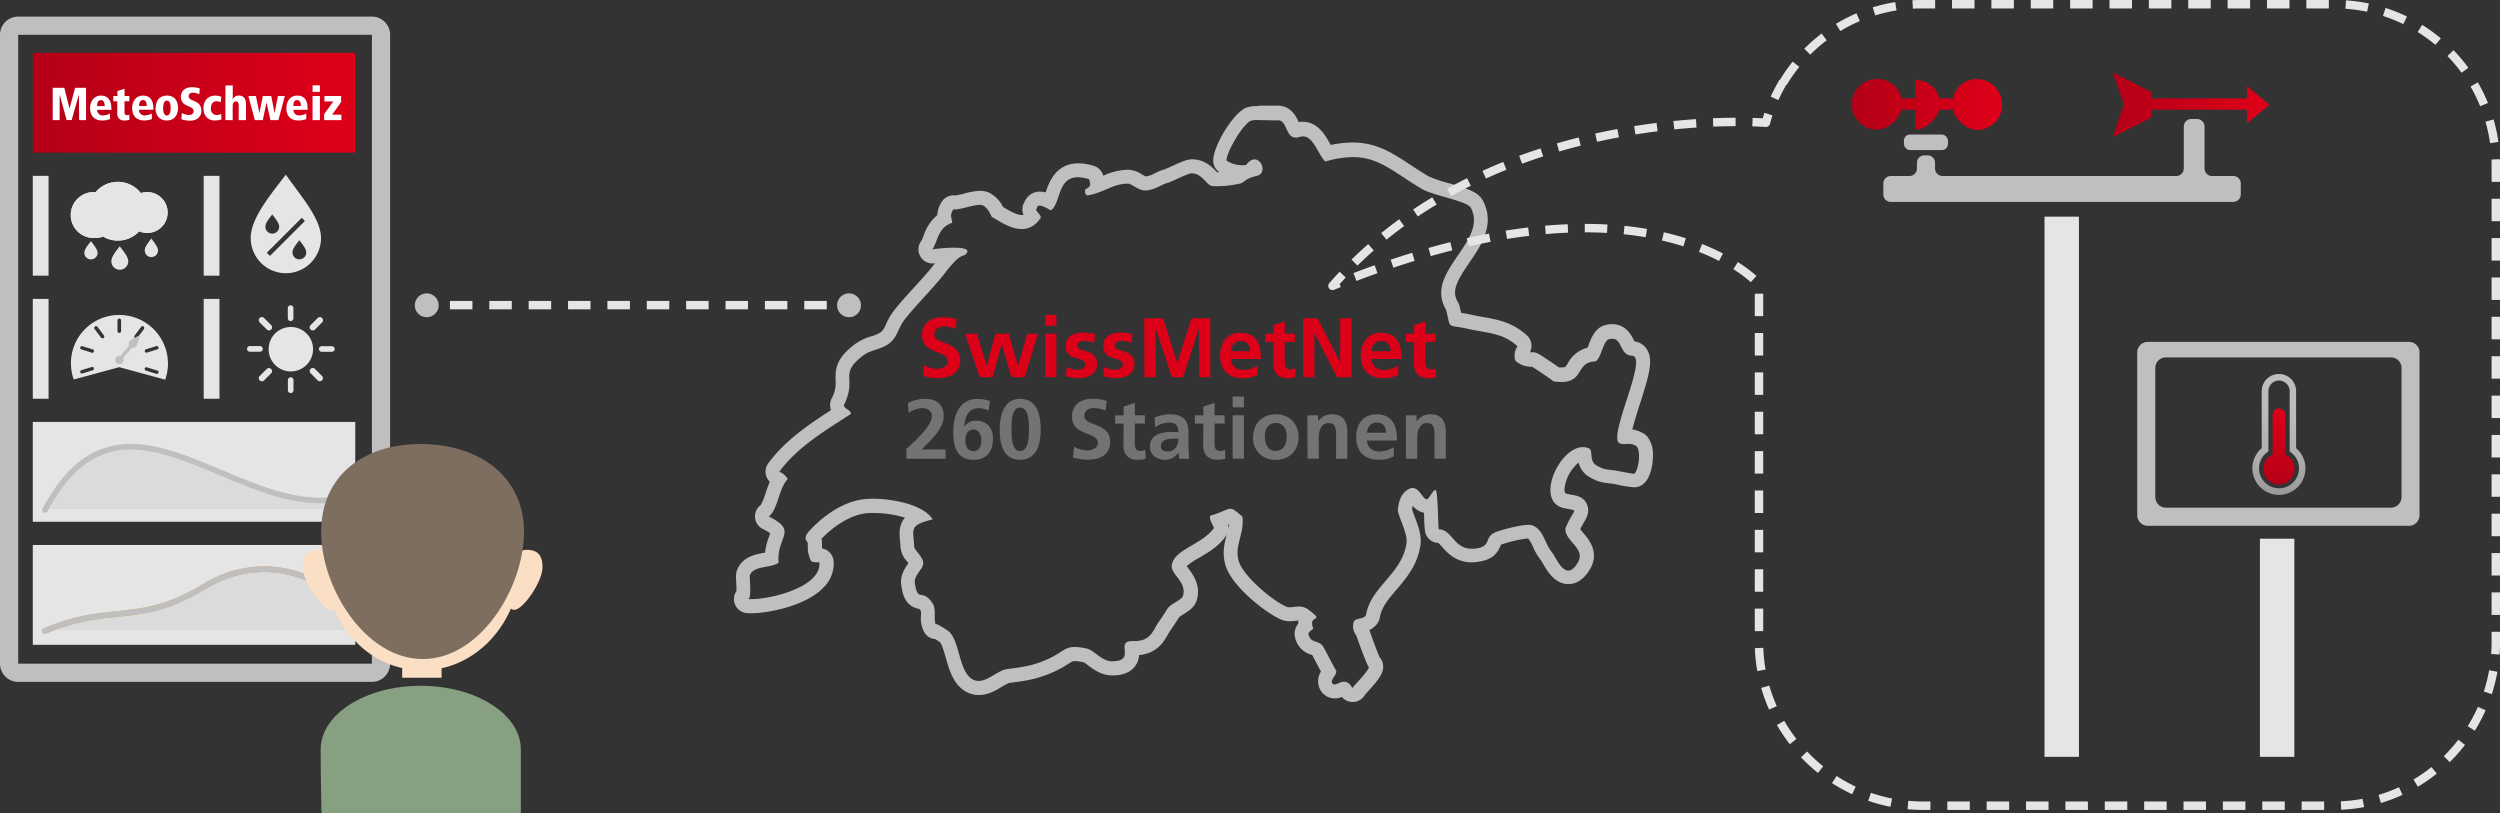 <svg xmlns="http://www.w3.org/2000/svg" xmlns:xlink="http://www.w3.org/1999/xlink" viewBox="0 0 888.99 289.1">
  <rect x="0" y="0" width="888.99" height="289.1" fill="#333333" stroke="none"/>
  <defs>
    <style>
      .a{fill:#e5e5e5;}.b,.j,.k,.r,.s{fill:none;}.c{fill:url(#a);}.d{fill:#bfbfbf;}.e{fill:url(#b);}.f{fill:url(#c);}.g{fill:url(#d);}.h{fill:url(#e);}.i{fill:gray;opacity:0.1;}.j{stroke:#bfbfbf;}.j,.k{stroke-linecap:round;stroke-width:2px;}.j,.k,.r{stroke-miterlimit:10;}.k{stroke:#eba550;}.l{fill:#fbdfc4;}.m{fill:#7d6e5f;}.n{fill:#87a082;}.o{clip-path:url(#f);}.p{fill:#dc0018;}.q{fill:#737373;}.r,.s{stroke:#e5e5e5;stroke-dasharray:8 6;}.r{stroke-width:5px;}.s{stroke-linejoin:round;stroke-width:3px;}.t{fill:#fff;}
    </style>
    <linearGradient id="a" x1="658.62" y1="37.12" x2="711.94" y2="37.12" gradientUnits="userSpaceOnUse">
      <stop offset="0" stop-color="#b40017"/>
      <stop offset=".94" stop-color="#dc0018"/>
    </linearGradient>
    <linearGradient id="b" x1="751.23" y1="37.25" x2="807.03" y2="37.25" xlink:href="#a"/>
    <linearGradient id="c" x1="810.38" y1="172.26" x2="810.38" y2="145.11" xlink:href="#a"/>
    <linearGradient id="d" x1="810.37" y1="132.99" x2="810.37" y2="175.98" gradientUnits="userSpaceOnUse">
      <stop offset="0" stop-color="#bfbfbf"/>
      <stop offset=".33" stop-color="#bbb"/>
      <stop offset=".65" stop-color="#b0b0b0"/>
      <stop offset=".96" stop-color="#9c9c9c"/>
      <stop offset="1" stop-color="#999"/>
    </linearGradient>
    <linearGradient id="e" x1="11.66" y1="36.53" x2="126.32" y2="36.53" xlink:href="#a"/>
    <clipPath id="f">
      <path class="a" d="M34 68.3h-.26a8.18 8.18 0 1 0 0 16.34 9 9 0 0 0 2.94-.5 10.37 10.37 0 0 0 12.82-1.88 7.27 7.27 0 1 0 .59-13.6A10.39 10.39 0 0 0 34 68.3"/>
    </clipPath>
  </defs>
  <path class="a" d="M727.02 77.04h12.24v192.09h-12.24z"/>
  <path class="c" d="M676.13 39H681v7.08c4 0 7.81-4.08 8.56-7.08h4.88c.74 3 4.34 7.17 8.68 7.17a8.87 8.87 0 0 0 8.83-8.87 9.14 9.14 0 0 0-8.83-9.19 8.63 8.63 0 0 0-8.69 6.89h-4.88c-.74-4-4.56-6.58-8.56-6.58V35h-4.86a8.65 8.65 0 0 0-8.68-6.92 9 9 0 0 0 0 18c4.34 0 7.94-4.08 8.68-7.08z"/>
  <rect class="d" x="677.03" y="47.84" width="15.66" height="5.53" rx="2.15" ry="2.15"/>
  <path class="d" d="M781.24 42.32h-2a2.67 2.67 0 0 0-2.7 2.68v14.91a2.67 2.67 0 0 1-2.67 2.67h-83.11a2.67 2.67 0 0 1-2.67-2.67v-2a2.67 2.67 0 0 0-2.67-2.67h-1.1a2.67 2.67 0 0 0-2.67 2.67v2a2.67 2.67 0 0 1-2.65 2.68h-6.63a2.67 2.67 0 0 0-2.67 2.67v3.87a2.67 2.67 0 0 0 2.67 2.67h121.77a2.67 2.67 0 0 0 2.67-2.67v-3.87a2.67 2.67 0 0 0-2.67-2.67h-7.55a2.67 2.67 0 0 1-2.67-2.67V45a2.67 2.67 0 0 0-2.68-2.68z"/>
  <path class="e" d="M807.03 37.25l-8.04-6.64V35h-34v-2.3l-13.76-6.99 4.05 11.37-3.97 11.71 13.68-7V39h34v4.89l8.04-6.64"/>
  <path class="f" d="M812.62 147.35a2.25 2.25 0 0 0-4.49 0v14.25a5.57 5.57 0 1 0 4.49 0z"/>
  <path class="g" d="M816.49 159.37V139.1a6.11 6.11 0 0 0-12.23 0v20.27a9.42 9.42 0 0 0 .69 14.89 9.43 9.43 0 0 0 14.86-7.71 9.49 9.49 0 0 0-3.32-7.18zm-2 1.37a7.09 7.09 0 0 1 0 11.61 7.09 7.09 0 0 1-8.16 0 7.09 7.09 0 0 1 0-11.61l.3-.21V139.1a3.78 3.78 0 0 1 6.46-2.67 3.74 3.74 0 0 1 1.11 2.67v21.43z"/>
  <path class="a" d="M803.62 191.56h12.24v77.57h-12.24z"/>
  <path class="d" d="M760 125.34v57.86a3.78 3.78 0 0 0 3.78 3.78h92.82a3.78 3.78 0 0 0 3.78-3.78v-57.86a3.78 3.78 0 0 0-3.78-3.78h-92.87a3.78 3.78 0 0 0-3.73 3.78zm90.2 55.19h-80a3.78 3.78 0 0 1-3.78-3.78v-45.89a3.78 3.78 0 0 1 3.78-3.78h80a3.78 3.78 0 0 1 3.78 3.78v45.88a3.78 3.78 0 0 1-3.83 3.78zM132.25 12.37V236H6.47V12.37h125.78m0-6.47H6.47A6.47 6.47 0 0 0 0 12.37V236a6.47 6.47 0 0 0 6.47 6.47h125.78a6.47 6.47 0 0 0 6.47-6.47V12.37a6.47 6.47 0 0 0-6.47-6.47z"/>
  <path class="h" d="M11.66 18.78h114.67v35.5H11.66z"/>
  <path class="a" d="M72.43 106.29h5.61v35.5h-5.61zM11.66 106.29h5.61v35.5h-5.61zM72.43 62.53h5.61v35.5h-5.61zM11.66 62.53h5.61v35.5h-5.61zM11.66 150.04h114.67v35.5H11.66zM11.66 193.79h114.67v35.5H11.66z"/>
  <path class="i" d="M124.83 176.07C86.16 187.83 44.44 128 16 181h109z"/>
  <path class="j" d="M16 181.35c28.45-53.54 70 6.83 108.67-4.93"/>
  <path class="k" d="M16 224.35c23.47-10 33.35-1.6 56.44-15.68s47.05-1.76 52.23 10.75"/>
  <path class="i" d="M124.83 219.12c-5.18-12.51-29.22-24.86-52.31-10.78S39.46 214 16 224h109v-5"/>
  <path class="j" d="M16 224.35c23.47-10 33.35-1.6 56.44-15.68s47.05-1.76 52.23 10.75"/>
  <path class="l" d="M187.14 195.52a3.87 3.87 0 0 0-2.05.62c-1.38-20.21-16.42-36.14-34.78-36.14s-33.58 15.87-35 36a3.83 3.83 0 0 0-1.9-.53c-3.17 0-5.74 1-5.74 6.17s6.89 15.17 10.06 15.17a1.51 1.51 0 0 0 1-.34c4.66 10.74 13.52 18.69 24.29 21.09V241h14v-3.37c10.88-2.37 20-10.41 24.68-21.27a1.48 1.48 0 0 0 1.15.5c3.17 0 10.06-10 10.06-15.17s-2.59-6.17-5.77-6.17z"/>
  <path class="m" d="M186.33 189.12c0 19.89-15.55 45.23-36 45.23S114.2 209 114.2 189.12s14.95-31.23 35.42-31.23 36.71 11.35 36.71 31.23z"/>
  <path class="n" d="M185.21 266.48v22.62h-70.89s-.29-13-.29-22.62c0-12.49 15.93-22.62 35.59-22.62s35.59 10.14 35.59 22.62z"/>
  <path class="a" d="M34 68.3h-.26a8.18 8.18 0 1 0 0 16.34 9 9 0 0 0 2.94-.5 10.37 10.37 0 0 0 12.82-1.88 7.27 7.27 0 1 0 .59-13.6A10.39 10.39 0 0 0 34 68.3"/>
  <path class="o a" d="M25.13 64.65h34.45v20.89H25.13z"/>
  <path class="a" d="M32.3 92.24a2.33 2.33 0 0 1-2.3-2.32c0-1.28 1.25-2.76 2.35-4.18 1 1.46 2.35 2.89 2.35 4.18a2.33 2.33 0 0 1-2.35 2.32m21.48-.82a2.36 2.36 0 0 1-2.36-2.37c0-1.3 1.26-2.81 2.36-4.26 1 1.49 2.36 3 2.36 4.26a2.36 2.36 0 0 1-2.36 2.37m-11.23 4.5a3 3 0 0 1-3-3c0-1.65 1.58-3.54 3-5.37 1.32 1.88 3 3.72 3 5.37a3 3 0 0 1-3 3M101.64 62.11c-5.86 7.67-12.49 15.62-12.49 22.54a12.49 12.49 0 1 0 25 0c-.02-6.92-6.97-14.65-12.51-22.54zm-4.82 14.14c1.09 1.53 2.45 3 2.45 4.37a2.45 2.45 0 0 1-4.9 0c0-1.35 1.3-2.89 2.45-4.37zM96 91l-1.12-1.12 12.43-12.43 1.12 1.12zm10.47 1.21a2.44 2.44 0 0 1-2.47-2.42c0-1.34 1.3-2.88 2.45-4.37 1.09 1.53 2.45 3 2.45 4.37a2.44 2.44 0 0 1-2.44 2.43zM42.43 112a17.13 17.13 0 0 0-17.2 17.2 16.91 16.91 0 0 0 1 5.74l16.17-4.38L58.73 135a16.91 16.91 0 0 0 1-5.74A17.32 17.32 0 0 0 42.43 112zm9.43 12.23l3.7-1.15a.6.6 0 1 1 .39 1.15l-3.7 1.15a.62.62 0 0 1-.77-.38c-.01-.36.12-.74.37-.74zm-.39 6.77a.57.57 0 0 1 .77-.38l3.7 1.15c.38 0 .51.38.38.77a.57.57 0 0 1-.77.38l-3.7-1.15a.57.57 0 0 1-.38-.77zm-3.57-11.71l2.29-3.06a.63.63 0 0 1 .89-.13.79.79 0 0 1 .13.89l-2.29 3.06a.64.64 0 1 1-1-.77zm-6.12-5.36a.64.64 0 1 1 1.28 0v3.82a.64.64 0 0 1-1.28 0zm-8 2.17a.63.63 0 0 1 .89.13l2.29 3.06a.6.6 0 0 1-.13.89.63.63 0 0 1-.89-.13L33.63 117a.63.63 0 0 1 .13-.89zm-5.22 7.39a.57.57 0 0 1 .77-.38l3.7 1.15c.25 0 .38.38.38.77a.56.56 0 0 1-.77.38l-3.7-1.15a.57.57 0 0 1-.4-.76zm4.84 7.39c0 .39-.12.77-.38.77l-3.7 1.15a.6.6 0 1 1-.39-1.15l3.7-1.15a.62.62 0 0 1 .74.39z"/>
  <path class="d" d="M43.77 127.32l3.09-3.68a1.49 1.49 0 0 0 1.54-.47 16.17 16.17 0 0 0 1.29-3.56.21.21 0 0 0-.3-.25 16.17 16.17 0 0 0-3.28 1.89 1.49 1.49 0 0 0-.2 1.6l-3.09 3.68a1.5 1.5 0 1 0 1 .8z"/>
  <path class="a" d="M112 117.18a1.1 1.1 0 1 1-1.56-1.56l2.54-2.54a1.1 1.1 0 0 1 1.56 1.56zm-17.12 0l-2.54-2.54a1.1 1.1 0 1 1 1.56-1.56l2.54 2.54a1.1 1.1 0 0 1-1.56 1.56m0 14a1.1 1.1 0 0 1 1.56 1.55l-2.54 2.54a1.1 1.1 0 0 1-1.56-1.56zm17.12 0l2.54 2.54a1.1 1.1 0 0 1-1.56 1.55l-2.54-2.54a1.1 1.1 0 0 1 1.56-1.56m-7.66-18a1 1 0 1 1-2 0v-3.6a1 1 0 1 1 2 0zm-11.9 11.9h-3.6a1 1 0 1 1 0-2h3.6a1 1 0 1 1 0 2m9.93 10.1a1 1 0 1 1 2 0v3.6a1 1 0 1 1-2 0zm12.08-12.07H118a1 1 0 1 1 0 2h-3.59a1 1 0 1 1 0-2M103.42 132.08a7.9 7.9 0 1 1 7.9-7.9 7.91 7.91 0 0 1-7.9 7.9"/>
  <path class="p" d="M339.81 117a10.86 10.86 0 0 0-4.26-.9c-1.44 0-3.3.63-3.3 2.91 0 3.63 9.18 2.1 9.18 9.12 0 4.59-3.63 6.33-7.86 6.33a18.45 18.45 0 0 1-5.37-.81l.39-3.78a10.12 10.12 0 0 0 4.74 1.29c1.59 0 3.72-.81 3.72-2.7 0-4-9.18-2.34-9.18-9.27 0-4.68 3.63-6.39 7.32-6.39a15.78 15.78 0 0 1 5 .75zM343.14 118.68h4.26l3.42 11.43h.06l3.12-11.43h4.68l3.32 11.43h.06l3.21-11.43h3.84l-4.74 15.45h-4.74l-3.36-11.79h-.06L353 134.13h-4.59zM371.64 112h4v3.84h-4zm0 6.66h4v15.45h-4zM389.07 121.92a9.87 9.87 0 0 0-3.6-.66c-1.08 0-2.37.39-2.37 1.71 0 2.46 7 .9 7 6.48 0 3.6-3.21 5-6.48 5a18 18 0 0 1-4.56-.66l.24-3.3a8.83 8.83 0 0 0 4 1c1 0 2.64-.39 2.64-1.89 0-3-7-1-7-6.54 0-3.33 2.91-4.8 6.06-4.8a18.48 18.48 0 0 1 4.38.57zM402.39 121.92a9.87 9.87 0 0 0-3.6-.66c-1.08 0-2.37.39-2.37 1.71 0 2.46 7 .9 7 6.48 0 3.6-3.21 5-6.48 5a18 18 0 0 1-4.56-.66l.24-3.3a8.83 8.83 0 0 0 4 1c1 0 2.64-.39 2.64-1.89 0-3-7-1-7-6.54 0-3.33 2.91-4.8 6.06-4.8a18.48 18.48 0 0 1 4.38.57zM406.89 113.19h6.72l5 15.87h.06l5-15.87h6.72v20.94h-4v-17.28h-.06l-5.64 17.28h-4L411 116.85l-.06.06v17.22h-4zM447.24 133.26a10.6 10.6 0 0 1-5.31 1.23c-5.1 0-8.07-2.94-8.07-8 0-4.47 2.37-8.16 7.17-8.16 5.73 0 7.35 3.93 7.35 9.33H437.7c.18 2.49 1.92 3.9 4.41 3.9a10.42 10.42 0 0 0 5.13-1.56zm-2.7-8.37c-.12-2-1-3.63-3.27-3.63s-3.39 1.56-3.57 3.63zM452.85 121.62h-3v-2.94h3v-3.09l4-1.29v4.38h3.57v2.94h-3.57v7.2c0 1.32.36 2.55 1.89 2.55a3.6 3.6 0 0 0 1.83-.42l.12 3.18a10.58 10.58 0 0 1-3 .36c-3.15 0-4.89-2-4.89-5zM463.35 113.19h5.16l8 15.66h.06v-15.66h4v20.94h-5.13l-8-15.66h-.06v15.66h-4zM497.25 133.26a10.6 10.6 0 0 1-5.31 1.23c-5.1 0-8.07-2.94-8.07-8 0-4.47 2.37-8.16 7.17-8.16 5.73 0 7.35 3.93 7.35 9.33h-10.68c.18 2.49 1.92 3.9 4.41 3.9a10.42 10.42 0 0 0 5.13-1.56zm-2.7-8.37c-.12-2-1-3.63-3.27-3.63s-3.39 1.56-3.57 3.63zM502.86 121.62h-3v-2.94h3v-3.09l4-1.29v4.38h3.57v2.94h-3.57v7.2c0 1.32.36 2.55 1.89 2.55a3.6 3.6 0 0 0 1.83-.42l.12 3.18a10.58 10.58 0 0 1-3 .36c-3.15 0-4.89-2-4.89-5z"/>
  <path class="q" d="M322.32 163.13v-3.51c2-1.89 9.06-7.83 9.06-11.67 0-1.92-1.71-2.82-3.42-2.82a9.09 9.09 0 0 0-4.83 1.68l-.33-3.48a13.93 13.93 0 0 1 6.21-1.5c4 0 6.57 2 6.57 6.12 0 4.44-4.47 8.52-7.89 11.88h8.55v3.3zM351.57 146a8.87 8.87 0 0 0-3.66-.84c-3.63 0-4.86 3.36-5 6.48l.06.06a4.55 4.55 0 0 1 4-2.1c4 0 6.12 2.52 6.12 6.39 0 4.53-2.22 7.53-7 7.53-5.82 0-7.11-4.83-7.11-9.75 0-5.67 1.83-11.91 8.61-11.91a13 13 0 0 1 4.41.75zm-8.28 10.68c0 2 .84 3.72 2.91 3.72s2.76-1.89 2.76-3.75c0-2-.84-3.93-2.85-3.93s-2.82 1.83-2.82 3.93zM355.5 152.72c0-5.25 1.59-10.89 7.26-10.89 6.12 0 7.32 6 7.32 10.89s-1.26 10.77-7.32 10.77c-6.45 0-7.26-6.39-7.26-10.77zm10.38 0c0-2.7 0-7.77-3.12-7.77s-3.06 5.07-3.06 7.77 0 7.65 3.06 7.65 3.12-5.01 3.12-7.65zM393.15 146a10.86 10.86 0 0 0-4.26-.9c-1.44 0-3.3.63-3.3 2.91 0 3.63 9.18 2.1 9.18 9.12 0 4.59-3.63 6.33-7.86 6.33a18.45 18.45 0 0 1-5.37-.81l.39-3.78a10.12 10.12 0 0 0 4.74 1.29c1.59 0 3.72-.81 3.72-2.7 0-4-9.18-2.34-9.18-9.27 0-4.68 3.63-6.39 7.32-6.39a15.78 15.78 0 0 1 5 .75zM399.54 150.62h-3v-2.94h3v-3.09l4-1.29v4.38h3.57v2.94h-3.57v7.2c0 1.32.36 2.55 1.89 2.55a3.6 3.6 0 0 0 1.83-.42l.12 3.18a10.58 10.58 0 0 1-3 .36c-3.15 0-4.89-2-4.89-5zM410.58 148.49a13.84 13.84 0 0 1 5.37-1.17c4.71 0 6.66 2 6.66 6.51v2c0 1.56 0 2.73.06 3.87s.09 2.25.18 3.45h-3.54a19 19 0 0 1-.18-2.31h-.06a5.52 5.52 0 0 1-4.77 2.67c-2.73 0-5.4-1.65-5.4-4.59a4.54 4.54 0 0 1 2.64-4.41 12.24 12.24 0 0 1 5.19-.9H419c0-2.49-1.11-3.33-3.48-3.33a8.08 8.08 0 0 0-4.77 1.68zm4.71 12.06a3.42 3.42 0 0 0 2.82-1.38A5.13 5.13 0 0 0 419 156h-1.74c-1.8 0-4.47.3-4.47 2.67-.05 1.33 1.06 1.88 2.5 1.88zM427.89 150.62h-3v-2.94h3v-3.09l4-1.29v4.38h3.57v2.94h-3.57v7.2c0 1.32.36 2.55 1.89 2.55a3.6 3.6 0 0 0 1.83-.42l.12 3.18a10.58 10.58 0 0 1-3 .36c-3.15 0-4.89-2-4.89-5zM438.33 141h4v3.84h-4zm0 6.66h4v15.45h-4zM453.66 147.32c4.59 0 8.1 3.09 8.1 8.19 0 4.44-3 8-8.1 8a7.63 7.63 0 0 1-8.07-8c0-5.1 3.51-8.19 8.07-8.19zm0 13c3.09 0 3.9-2.76 3.9-5.34 0-2.37-1.26-4.59-3.9-4.59s-3.87 2.28-3.87 4.59c0 2.6.81 5.39 3.87 5.39zM464.91 147.68h3.81v2.1h.06a5.77 5.77 0 0 1 5.07-2.46c3.66 0 5.25 2.58 5.25 6.06v9.75h-4v-8.25c0-1.89 0-4.44-2.61-4.44-2.91 0-3.54 3.15-3.54 5.13v7.56h-4zM495.63 162.26a10.6 10.6 0 0 1-5.31 1.23c-5.1 0-8.07-2.94-8.07-8 0-4.47 2.37-8.16 7.17-8.16 5.73 0 7.35 3.93 7.35 9.33h-10.68c.18 2.49 1.92 3.9 4.41 3.9a10.42 10.42 0 0 0 5.13-1.56zm-2.7-8.37c-.12-2-1-3.63-3.27-3.63s-3.39 1.56-3.57 3.63zM499.92 147.68h3.81v2.1h.06a5.77 5.77 0 0 1 5.07-2.46c3.66 0 5.25 2.58 5.25 6.06v9.75h-4v-8.25c0-1.89 0-4.44-2.61-4.44-2.91 0-3.54 3.15-3.54 5.13v7.56h-4z"/>
  <path class="d" d="M447.64 42.71c1.48 0 3.32.08 5.08.08h1.76c3.29 0 2.62 6.14 6.31 6.14a4.62 4.62 0 0 0 1.37-.23 3.88 3.88 0 0 1 1.16-.19c3.82 0 5.38 6.49 7.94 8.94a35.53 35.53 0 0 1 9.74-1.59c9.49 0 14.68 5.46 24.63 11.34 4 2.35 16.17 4.27 17.42 6.72 6.22 12.16-16.9 22.72-8.83 36.23 1.83 7.33 0 5 8 6.84 6.73 1.5 12.08 1.3 17.4 6.14a5.87 5.87 0 0 0-.78 5.1 8.46 8.46 0 0 0 5.82 2.2h.17c.05 0 7.95 5.16 7.42 5.16a19.49 19.49 0 0 0 2.95.25c8 0 5.19-6.9 11.77-7.3 2.27 0 2.92-7.35 5.17-7.91a4.74 4.74 0 0 1 1.15-.16c3.72 0 2.59 5.89 7.19 6.06 5.63.54-8.94 29-4.55 31.11a5.2 5.2 0 0 0 1.7.28c.58 0 1.09-.08 1.64-.08a4.75 4.75 0 0 1 2.34.63c2.17 1.14 1.08 8.82-.44 10h-.1c-.84 0-6.53-1.18-7.34-1.26-3.13-.33-3.67-.39-5.94-1.65-2.91-1.62-1.13-5.41-2.78-6.12a5.33 5.33 0 0 0-2.14-.45c-8.29 0-16.94 18.69-7.31 21.55 6.18 1.58 4.6-.76 1.12 7.24-.52 4.61 7.38 7.15 4.4 12.25-1.22 2.09-2.36 2.87-3.4 2.87-2.66 0-4.67-5.14-5.77-6.46-2.73-3.29-3.07-8.38-7.24-9.68a3.93 3.93 0 0 0-1.12-.13c-3.35 0-10.78 2.11-12.07 2.76-4 2-.75 5.11-7.33 5.73h-.89c-6.33 0-6.93-6.88-11.64-6.89-.29-1.45-.26-14-1.18-14-.87 0-2.23 3.07-2.94 3.3a.63.63 0 0 1-.2 0c-1.29 0-2.52-4-5-4a3 3 0 0 0-1.5.46c-2.57 1.5-3.27 3.92-3.71 6.91-.32 2.19 3.56 8.49 3.06 12.17-1.48 11-12.79 15.53-14.44 25.76-1.09 1.66-4.13.59-4.46 2.77-.38 2.49.44 3.3 1.22 4.81-.09 0 3.84 10.84 4.33 10.84v-.09c-.13 1.55-6 7.24-5.86 7.57-1-1.8-2-2.32-3-2.32-1.33 0-2.55 1-3.42 1a.86.86 0 0 1-.77-.45c-.88-1.39 2.13-3.22 1.28-4.68-1.6-2.72-3.07-5.81-4.49-8.3s-4.42-1-5.24-4.36c-.26-1 1.83-1.84 1.69-2.2-2.09-5.28 4.68-1.79-1.63-6.57a5.52 5.52 0 0 0-3.5-1.17c-1.18 0-2.27.27-3.23.27a3 3 0 0 1-1.21-.22c-5.06-2.17-15.26-10.9-16.86-16-1.82-5.75 2-9.54 1.24-16-2.38-2.06-3.28-2.82-4.29-2.82-1.25 0-2.66 1.17-7.22 2.52-.22 1.81 1.07 3.08 1.37 4.35-4.23 6-14.56 7.63-15 13.47-.22 3.08 5.47 5.8 4 10.7-.4 1.33-4.68 3-5.36 4.35a1.79 1.79 0 0 0 .16-.34c-.05 0-1.74 2.86-3.47 5.28-2 2.8-2.64 6.73-8.58 6.73h-.85c-6.23 0 1.73 7.18-7.14 7.18-3.67 0-6.28-3.91-8.92-4.5a20.36 20.36 0 0 0-4.33-.59c-3.5 0-4.34 1.82-8.92 4-5.66 2.69-9.48 3.13-15.21 3.87-3 .39-6.58 4.2-10.06 4.2a4.33 4.33 0 0 1-2.41-.72c-4.51-2.91-4.3-12.85-7.86-16.59-.53-.56-4.12-2.89-4.83-2.89-.15 0-.17.1 0 .34-1.11-1.73.25-5.39-1.26-7.72-3.63-5.59-5.33 0-6.32-7.33-.36-2.68 3.2-5 3-7.11-.22-2.38-3.14-4.36-3.21-5.78-.3-6.36-2-7.47 6.57-9.64-3.17-5.14-13.91-7.34-21.28-7.34a26.34 26.34 0 0 0-4 .28c-6.58 1-13.48 5.53-18.67 11.24-1.5 1.65-1.61 2.85-.5 4l.08 3.34c.92 3.12.81 3.73 2.86 3.73h1.22c.76 8.78-17.09 13.12-24.33 13.12h-1.12c1.52 0 .54-7.63.71-8.43 1.33-3.69 7.41-2.44 10.23-4.56-.76-9.51 7.16-11.08-3.49-16.42 3.22-2.28 3.56-10.11 6.74-13.26a5.47 5.47 0 0 0-3-2.63c6.34-8.74 16.63-14.85 25.45-20.54-.15-1.78-2.21-1.53-2.49-3.16 4.91-9.73-2.07-10.88 6.92-17.68 2.79-2.12 7-2.14 9.83-4.78 2.41-2.27 2.62-5.09 4.83-7.92 4.09-5.24 10-11 13.9-16 1.22-1.56 5.15-6.88 7.43-6.88 2.64-2.17-.22-2.72-3.74-2.72a55.12 55.12 0 0 0-7.73.61c2-2.79 1.93-7.78 7.1-9.47-.2-2.19-1-2.36.37-4.74a3.25 3.25 0 0 0 .56 0c2.23 0 6.44-1.63 8.82-1.63a2.74 2.74 0 0 1 1.1.18c2.17 1 3 4 3.28 4.14 1.87.92 6.21 4.28 10.56 4.28 2.4 0 4.79-1 6.78-4 .24-1.2-2.59-2.8-1.33-3.34 0-.72.41-1 .94-1 1.29 0 3.52 1.54 4 1.68 3.58-2.36 2.17-11.76 9.62-11.76a13.83 13.83 0 0 1 4 .7c.15 1.39 1.33 2.28-1.5 3.69.18 1.75-.17 1.23.83 2.11 6.66-1.29 8.75-4.11 14.43-4.22 1.39 0 3.66 2.43 6.18 2.43h.37c3.23-.32 5.46-2.16 7.58-2.71 1.61-.42 7.13-3.39 8.52-3.39 4 .06 5.31 4.37 7.4 4.53.55 0 1.11.06 1.67.06a38.53 38.53 0 0 0 7.93-.91c2.28-.52 1.5-1.7 6.18-2.77 3.52-.8 2-5.87-.79-5.87-.9 0-1.93.55-3 2-.47 0-.91.07-1.33.07a10.18 10.18 0 0 1-5.65-1.65c0-2.65 4.87-11.69 8.4-14.06a6.87 6.87 0 0 1 2.83-.33m133.92 115.68l.46.24-.34-.18-.12-.06M447.64 37.71c-2.44 0-4.15.19-5.61 1.18-4.58 3.06-10.63 13.45-10.62 18.22a5 5 0 0 0 2.19 4.13h-.85l-.21-.23c-1.42-1.5-4.07-4.29-8.51-4.36h-.09c-1.82 0-3.69.82-7.13 2.39-.89.41-2.23 1-2.67 1.17a18.77 18.77 0 0 0-3.42 1.37 10.93 10.93 0 0 1-3.19 1.18A11 11 0 0 1 406 62a9.24 9.24 0 0 0-4.73-1.64h-.11a22.14 22.14 0 0 0-8.85 2.12A5 5 0 0 0 389 59a18.62 18.62 0 0 0-5.49-.92c-8.22 0-10.56 7-11.68 10.34a7.51 7.51 0 0 0-2-.28 5.78 5.78 0 0 0-5.41 3.46 5.38 5.38 0 0 0-.49 4.86 2.65 2.65 0 0 1-.49 0c-2 0-4.65-1.6-6.41-2.66l-.39-.23a10.82 10.82 0 0 0-5-5.09 7.55 7.55 0 0 0-3.14-.62 24.85 24.85 0 0 0-5.76 1 26.34 26.34 0 0 1-3 .64 5 5 0 0 0-5 2.47 9.3 9.3 0 0 0-1.43 4.49 15.93 15.93 0 0 0-4.85 7.29 13.49 13.49 0 0 1-.85 1.92 5 5 0 0 0 4.86 7.94l-.48.61-.28.37c-1.81 2.31-4.1 4.82-6.53 7.48s-5.18 5.66-7.37 8.47a22.85 22.85 0 0 0-2.73 4.71 8.14 8.14 0 0 1-1.58 2.64 10.48 10.48 0 0 1-3.58 1.66 19.62 19.62 0 0 0-5.84 2.78c-6.66 5-7.08 8.68-6.95 12.91a11.25 11.25 0 0 1-1.42 6.5 5 5 0 0 0-.46 3.11 6.86 6.86 0 0 0 .24 1c-7.91 5.09-16.5 10.92-22.32 18.94a5 5 0 0 0 .57 6.53c-.61 1.37-1.08 2.78-1.53 4.12a19.3 19.3 0 0 1-1.71 4.16 5 5 0 0 0 .73 8.49 18.34 18.34 0 0 1 2.66 1.55c-.09.26-.2.56-.29.81a24.44 24.44 0 0 0-1.57 6.06l-.47.09c-2.91.53-7.77 1.41-9.53 6.32a5 5 0 0 0-.19.67 11.92 11.92 0 0 0-.05 3.15c0 .72.13 2.35.1 3.43a5 5 0 0 0 3.69 7.85c.47 0 1 .06 1.52.06 5.43 0 19.52-2.37 26-9.43a11.8 11.8 0 0 0 3.33-9.13 5 5 0 0 0-4.09-4.49l-.06-2.23a5 5 0 0 0-.17-1.18c4.64-4.87 10.25-8.21 15.13-9a21 21 0 0 1 3.26-.21 39.14 39.14 0 0 1 11.3 1.68l-.13.16c-2.14 2.6-1.87 5.48-1.63 8 .07.74.14 1.5.18 2.36a8.69 8.69 0 0 0 2.38 5.09l.44.56-.1.14c-1.1 1.56-2.93 4.16-2.47 7.54.5 3.67 1.45 7.67 6.49 8.62a5.17 5.17 0 0 1 .48.63 11.81 11.81 0 0 1 .06 1.77 10.38 10.38 0 0 0 1.28 6.06 5 5 0 0 0 3.79 2.25c.63.38 1.35.85 1.73 1.14.72.94 1.46 3.52 2 5.43 1.22 4.3 2.6 9.17 6.66 11.79a9.29 9.29 0 0 0 5.12 1.52c3.28 0 6.05-1.64 8.28-3a15.15 15.15 0 0 1 2.47-1.29l.45-.06c5.59-.73 10-1.3 16.21-4.25a38 38 0 0 0 4.38-2.47c1.59-1 1.7-1 2.4-1a15.87 15.87 0 0 1 3.13.45 15.4 15.4 0 0 1 1.55 1.08c2 1.5 4.75 3.56 8.56 3.56 1.29 0 5.14 0 7.63-2.68a7.4 7.4 0 0 0 1.93-4.55c6.46-.6 8.9-4.93 10.26-7.34.3-.54.59-1 .85-1.41 1.18-1.66 2.31-3.44 3-4.55l.23-.28c.31-.22.87-.57 1.26-.82 1.94-1.21 4.14-2.59 4.89-5.1 1.58-5.3-1.39-9.23-3-11.34l-.58-.78a25.87 25.87 0 0 1 4.46-3c3.23-1.89 6.88-4 9.38-7.59a5 5 0 0 0 .43-.73l-.08.29c-.76 2.93-1.71 6.58-.3 11 2.28 7.21 14.12 16.66 19.66 19a7.91 7.91 0 0 0 3.19.62 16 16 0 0 0 2.08-.17c.33 0 .65-.08.92-.1a7.39 7.39 0 0 0-.05 1.1 5.69 5.69 0 0 0-1.14 5 8.17 8.17 0 0 0 6 6.14h.07c.51.91 1 1.92 1.58 3s1 1.94 1.55 2.92a6.4 6.4 0 0 0-.09 6.77 5.82 5.82 0 0 0 5 2.78 7 7 0 0 0 2.53-.51 5 5 0 0 0 8.18-.73c.27-.32.74-.84 1.11-1.25 3.59-4 5.19-6 5.39-8.38v-.15-.17a5 5 0 0 0-1.26-3.44c-.9-2.05-2.76-7.08-3.23-8.49a5 5 0 0 0-.44-1.19 7 7 0 0 0 3-2.54 5 5 0 0 0 .75-1.94c.58-3.6 3-6.49 5.89-9.84 3.57-4.19 7.61-8.95 8.57-16.06.45-3.33-.89-6.84-2.07-9.94-.31-.83-.77-2-.93-2.63.08-.5.17-.9.25-1.23a6.66 6.66 0 0 0 4 2.47c0 .61 0 1.18.06 1.64a38.56 38.56 0 0 0 .32 5.1 5 5 0 0 0 4.71 4 14 14 0 0 1 1.31 1.37c1.82 2.07 4.86 5.52 10.52 5.52.44 0 .9 0 1.36-.07 6.05-.57 7.92-3.23 9-6l.09-.22a45.68 45.68 0 0 1 9.63-2.22 10.21 10.21 0 0 1 1.67 2.87 23.07 23.07 0 0 0 3 5.07c.12.18.4.67.61 1 1.57 2.73 4.2 7.3 9.06 7.3 3 0 5.64-1.8 7.71-5.34 3.47-5.93-.48-10.55-2.37-12.77-.35-.41-.82-1-1.13-1.39.62-1.29 1.15-2.18 1.52-2.82.77-1.3 2-3.48.84-6.09s-3.72-3.05-5.07-3.29c-.59-.1-1.32-.23-2.27-.47-.3-.1-.82-.42-.52-2.51a14.59 14.59 0 0 1 4.91-8.53 8.23 8.23 0 0 0 4 5.25c3 1.67 4.27 1.87 7.8 2.25.32 0 1.45.26 2.29.42a37.05 37.05 0 0 0 5.62.88 5.1 5.1 0 0 0 3.15-1.05c3.48-2.67 3.74-9.45 3.55-11.62a9.69 9.69 0 0 0-1.38-4.47 5.53 5.53 0 0 0-2.75-2.43 9.82 9.82 0 0 0-3.16-1c.63-2.68 1.86-6.51 2.7-9.12 3.28-10.2 4.88-15.7 2.4-19.46a6.22 6.22 0 0 0-4.36-2.75l-.32-.61c-.83-1.64-2.77-5.5-7.62-5.5a9.76 9.76 0 0 0-2.36.31c-3.62.91-5 4.47-6 7.07-.11.29-.25.66-.39 1a10.9 10.9 0 0 0-7 5.53c-.91 1.46-.91 1.46-2.37 1.46h-.83c-.8-.6-1.79-1.27-3-2.07-4.63-3.11-4.91-3.3-6.51-3.31h-.76a5 5 0 0 0-1.09-6c-5.2-4.72-10.46-5.64-15.55-6.53-1.34-.23-2.72-.47-4.12-.79-1.56-.35-2.77-.55-3.71-.7-.15-.67-.33-1.48-.58-2.47a5 5 0 0 0-.76-1.66c-2-3.76-.24-7.12 4.25-13.68 4.12-6 9.24-13.48 4.91-21.95-1.62-3.17-5.32-4.36-12.28-6.36a44.78 44.78 0 0 1-7.05-2.38c-2.35-1.39-4.43-2.75-6.43-4.07-6.49-4.27-12.1-8-20.74-8a36.36 36.36 0 0 0-7.66.88l-.27-.47c-1.76-3.1-4.41-7.79-9.78-7.79a8.57 8.57 0 0 0-1.37.11c-.81-1.77-2.69-5.83-7.48-5.83h-6.85zm-11 148.9l.37-.16a13.57 13.57 0 0 1-.21 1.51 5 5 0 0 0-.14-1.26v-.09z"/>
  <path class="s" d="M634.08 29.4a57.35 57.35 0 0 1 49.51-27.9H829.9a57.17 57.17 0 0 1 57.6 57.1v169.8c0 31.81-25.79 58.1-57.6 58.1H683.59c-31.81 0-58.1-26.29-58.1-58.1V101.08s-39.3-45.29-151.67.58c57.75-66 154.12-58 154.12-58a57.26 57.26 0 0 1 6.13-14.53M159.99 108.5h137"/>
  <circle class="d" cx="151.74" cy="108.56" r="4.25"/>
  <circle class="d" cx="301.91" cy="108.56" r="4.25"/>
  <path class="t" d="M115.37 36.07h3.18l-3.28 4.5v2.14h6.13v-1.94h-3.29l3.21-4.51v-2.13h-5.95zm-4.22-3.41h2.6v-2.31h-2.6zm0 10.05h2.6v-8.58h-2.6zm-1.78-4.23c0-4.48-2.95-4.48-3.72-4.48-2.45 0-3.81 2.09-3.81 4.4 0 2.62 1.33 4.45 4.35 4.45a8.09 8.09 0 0 0 2.72-.49v-2a5.34 5.34 0 0 1-2.42.68 1.91 1.91 0 0 1-2.13-2h5.06zm-5.06-.79c0-.46 0-2.11 1.33-2.11 1.07 0 1.35 1 1.35 2.11zm-16-3.56l2.31 8.58h2.83l1.32-6.28 1.4 6.28H99l2.29-8.58h-2.46l-1.2 6.11-1.17-6.11h-3l-1.22 6.11L91 34.13zm-8.17 8.58h2.6V37.9c0-1.1.3-1.83 1.14-1.83.53 0 1 .28 1 1.35v5.29h2.6v-5.62c0-1.71-.63-3.1-2.52-3.1a2.17 2.17 0 0 0-2.19 1.4v-5h-2.6zm-1.5-2.19a4.26 4.26 0 0 1-1.52.38 2.08 2.08 0 0 1-2.11-2.39c0-.33 0-2.5 2-2.5a4.25 4.25 0 0 1 1.52.36l.13-2A7 7 0 0 0 76.6 34c-2.73 0-4.25 1.88-4.25 4.51 0 1.57.74 4.33 4.05 4.33a9.26 9.26 0 0 0 2.36-.36zm-7.61-9.11a11.26 11.26 0 0 0-2.7-.4c-3.86 0-4 2.93-4 3.28 0 4.1 4.53 3 4.53 5.24 0 .94-.82 1.37-1.68 1.37a6.51 6.51 0 0 1-2.52-.71l-.15 2.24a11.06 11.06 0 0 0 3.1.48c2.29 0 4-1.32 4-3.49 0-4.09-4.53-3.11-4.53-5.21 0-.86.66-1.25 1.53-1.25a5.48 5.48 0 0 1 2.27.59zm-13 7c0-1.68.43-2.62 1.33-2.62s1.33.94 1.33 2.62-.43 2.67-1.33 2.67S58 40.07 58 38.39m-2.7 0c0 2.6 1.4 4.45 4 4.45s4-1.85 4-4.45S62 34 59.37 34s-4 1.83-4 4.4m-.82.08C54.51 34 51.56 34 50.79 34 48.33 34 47 36.09 47 38.39c0 2.62 1.33 4.45 4.35 4.45a8.09 8.09 0 0 0 2.65-.49v-2a5.34 5.34 0 0 1-2.42.68 1.91 1.91 0 0 1-2.13-2h5.06zm-5.06-.79c0-.46 0-2.11 1.33-2.11 1.07 0 1.35 1 1.35 2.11zM40.28 36h1.42v4.3a2.29 2.29 0 0 0 2.52 2.54 6.23 6.23 0 0 0 1.78-.23v-1.83a1.93 1.93 0 0 1-.86.18c-.49 0-.87-.23-.87-1.07V36H46v-1.87h-1.71v-2.57l-2.54.81v1.76h-1.47zm-.69 2.52C39.58 34 36.63 34 35.86 34c-2.45 0-3.81 2.09-3.81 4.4 0 2.62 1.33 4.45 4.35 4.45a8.09 8.09 0 0 0 2.72-.49v-2a5.34 5.34 0 0 1-2.42.68 1.91 1.91 0 0 1-2.13-2h5.06zm-5.06-.79c0-.46 0-2.11 1.34-2.11 1.07 0 1.35 1 1.35 2.11zm-6.39 5h2.46V31.21h-3.88l-2 7.4-1.86-7.4h-4.12v11.5h2.47v-9.1l2.49 9.09h1.78l2.59-9.09z"/>
</svg>
